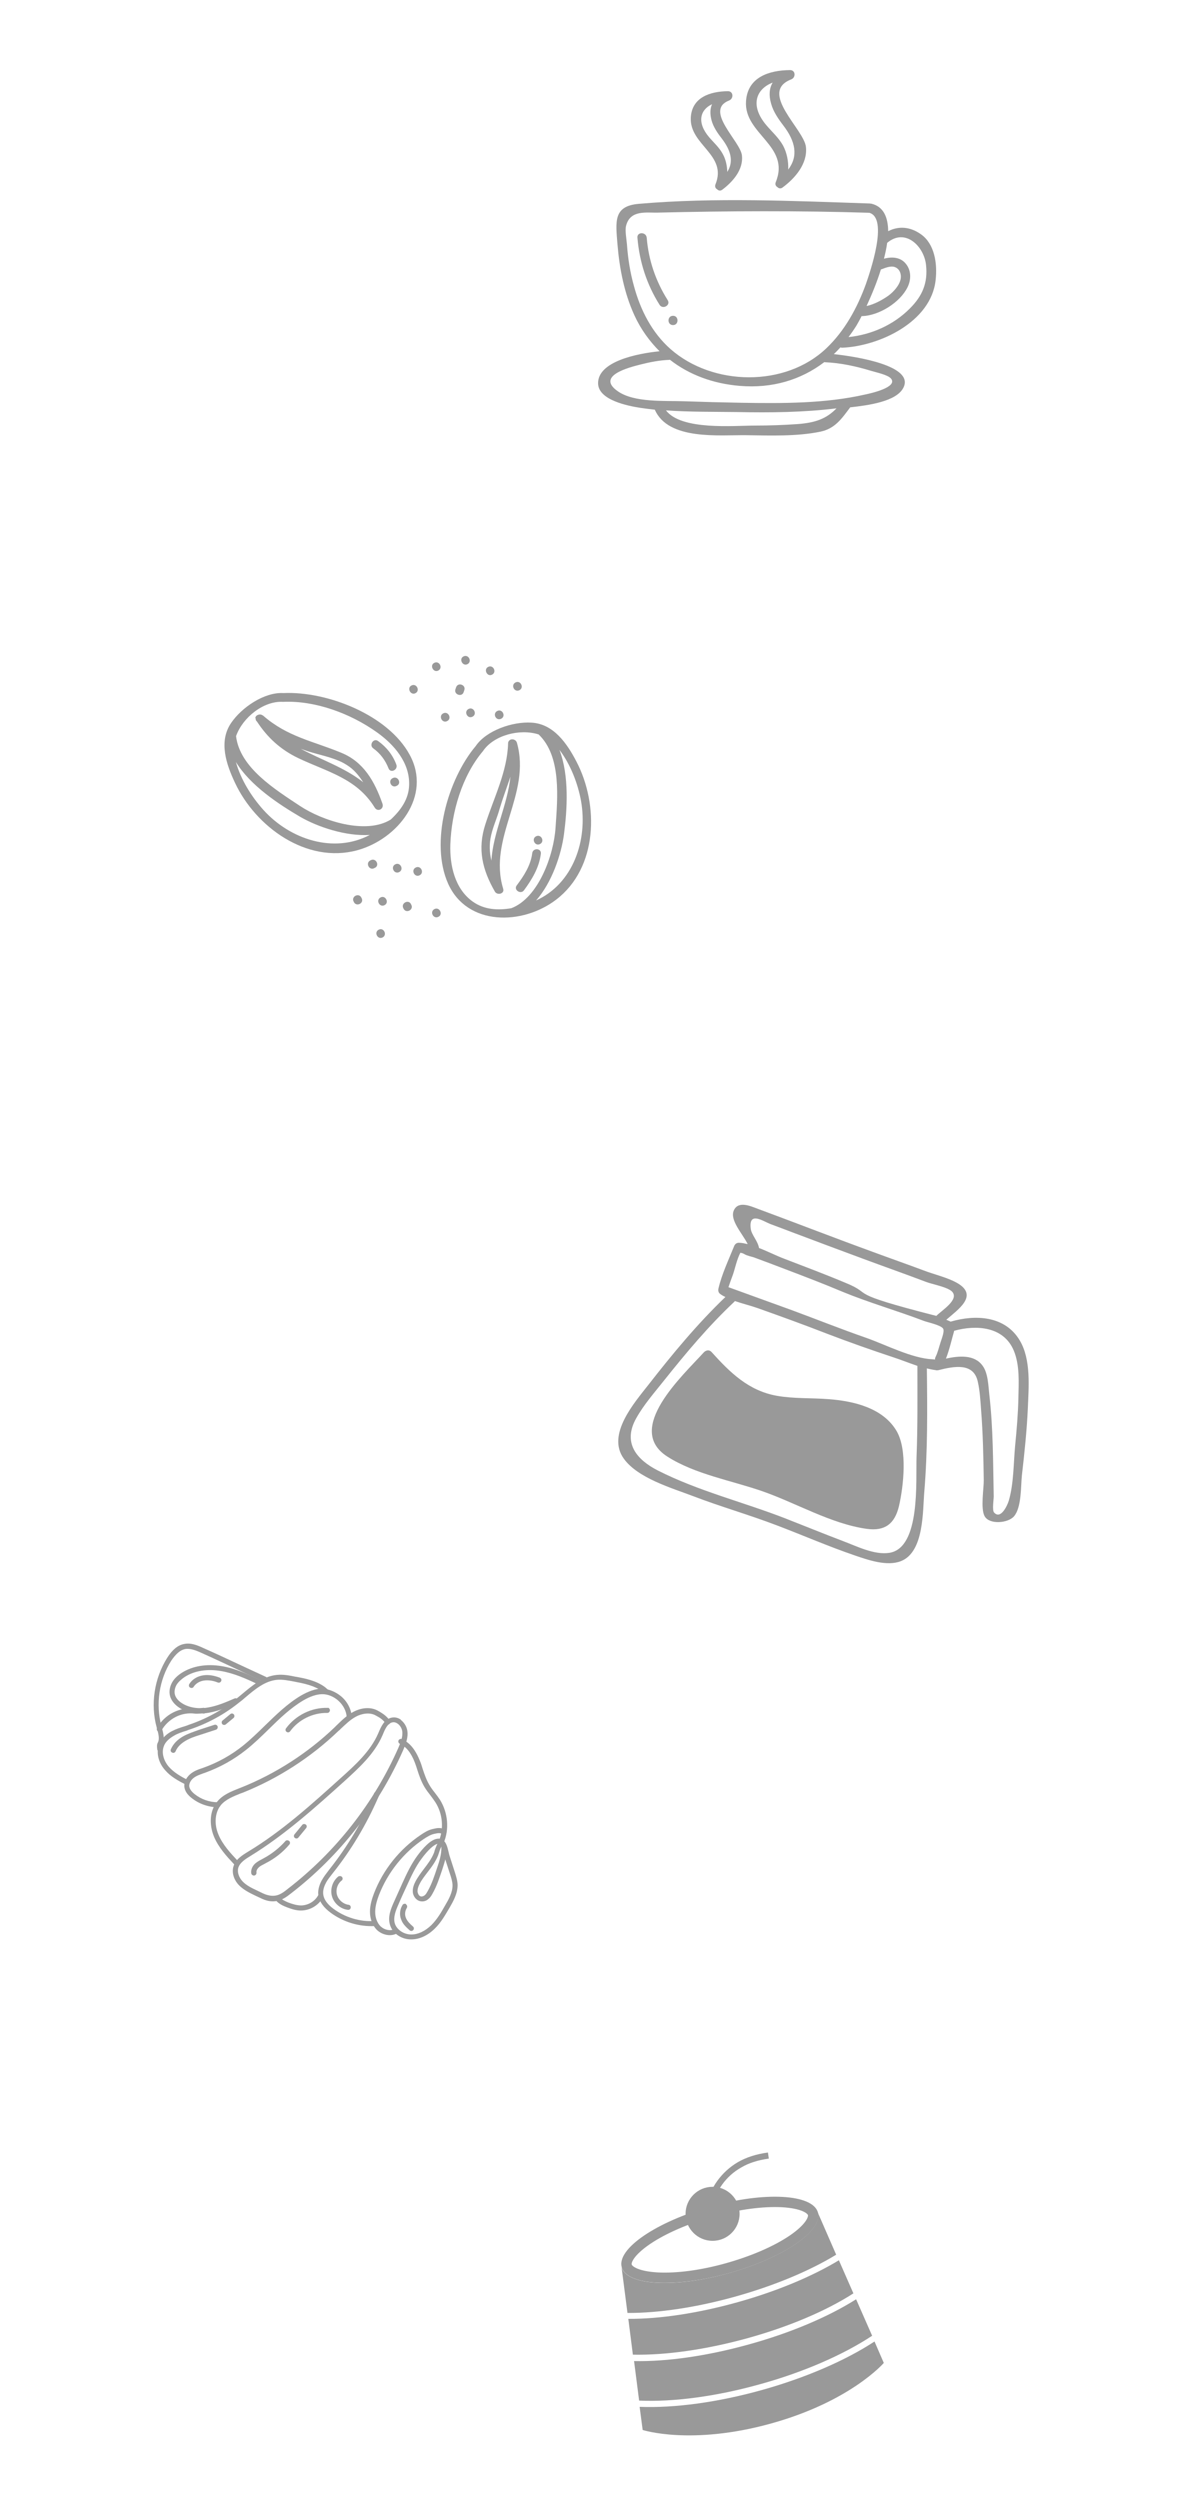 <?xml version="1.0" encoding="utf-8"?>
<!-- Generator: Adobe Illustrator 23.1.0, SVG Export Plug-In . SVG Version: 6.00 Build 0)  -->
<svg version="1.1" id="Слой_1" opacity="0.5" xmlns="http://www.w3.org/2000/svg" xmlns:xlink="http://www.w3.org/1999/xlink"
	 x="0px" y="0px" viewBox="0 0 700 1480.4" style="enable-background:new 0 0 700 1480.4;" xml:space="preserve">
<style type="text/css">
	.st0{fill:#333333;}
</style>
<g>
	<path class="st0" d="M423.7,109.2c-0.5,1.4,0.1,2.4,1,2.9c0.8,0.8,1.9,1.1,3.1,0.2c6.2-4.7,12.5-11.8,11.6-20.2
		c-0.8-8.4-22.7-26.7-7.6-32.6c2.8-1.1,2.6-5.5-0.7-5.5c-10.5,0.1-21.4,3.6-22,15.7C408.3,85.9,430.9,91.6,423.7,109.2z M420,81.3
		c-7.5-8.8-5.4-16.3,1.7-19.6c-1.2,2.6-1.3,5.8-0.3,9.6c1.1,4,3.6,7.6,6.1,10.8c5.4,7.1,7.1,13.6,3.2,19.7
		c-0.1-3.7-0.9-7.4-2.6-10.5C425.9,87.2,422.8,84.6,420,81.3z"/>
	<path class="st0" d="M459.4,107.9c-0.5,1.4,0.1,2.4,1,2.9c0.8,0.8,1.9,1.1,3.1,0.2c7.4-5.5,14.8-14,13.8-23.9
		c-1-10.5-28.4-32.5-8.7-40.1c2.8-1.1,2.6-5.5-0.7-5.5c-12.5,0.1-25.2,4.2-26.1,18.5C440.5,79.5,468.3,86.2,459.4,107.9z
		 M453.9,74.2c-9.8-11.5-6.4-21.4,3.7-25.3c-2,3.3-2.4,7.5-0.9,12.6c1.3,4.7,4.3,9,7.2,12.8c7.2,9.4,9,18.1,2.9,26.1
		c0.2-4.9-0.8-10-3.1-14.3C461,81.4,457.3,78.2,453.9,74.2z"/>
	<path class="st0" d="M545.5,138.8c-6.4-4.6-13.3-5.1-19.5-1.9c-0.1-8.2-2.7-14.6-10-16.3c-0.1-0.1-0.2,0-0.4,0
		c-0.1,0-0.2-0.1-0.4-0.1c-45.1-1.5-91.9-3.7-136.9,0.2c-15.2,1.3-13.7,10.5-12.6,24.2c1.2,14.3,4,28.7,10,41.8
		c3.8,8.3,9,15.4,14.9,21.3c-13.2,1.3-36.7,6-36.4,19.1c0.2,9.9,17.9,13.3,25,14.4c2.9,0.4,5.7,0.8,8.6,1.1
		c8,18.3,38.2,14.9,54.2,15.1c14.2,0.2,29.9,0.8,43.9-2.1c8.6-1.8,12.6-7.7,17.6-14.4c10.7-1.2,27.6-3.4,31.6-11.8
		c6.2-12.7-27.1-18.2-41.3-19.7c1.4-1.3,2.6-2.6,3.9-4c0.3,0.1,0.6,0.2,1,0.2c22.1-0.9,52.8-15.3,55.4-40.1
		C555.2,156.1,553.5,144.5,545.5,138.8z M522.2,159.4c2.1-0.8,5.3-2.1,7.6-1.3c3,1,4.1,4.2,3.6,7c-0.7,3.9-4.2,7.7-7.3,10
		c-3.4,2.4-8.4,5.2-12.9,6.1c2.9-6.3,6.1-13.9,8.5-21.7C521.9,159.5,522.1,159.5,522.2,159.4z M472.6,251.1
		c-8.5,0.6-17,0.9-25.5,0.9c-12.4,0-43.6,3-52.7-9c14,1,28.3,0.8,42.1,1c19.7,0.4,39.4,0.2,58.9-2.2
		C489.3,248.1,482.7,250.3,472.6,251.1z M488.6,214.5c9.3,0.4,18.4,2.4,27.3,5.1c2.9,0.9,9.9,2.3,11.8,4.6
		c4.1,5.1-11.9,8.7-15.3,9.4c-23.7,5.4-49,5.3-73.2,4.9c-11.4-0.2-22.9-0.5-34.3-0.9c-11.1-0.4-29.3,0.9-39-5.9
		c-13.1-9.1,6.4-14.1,13.6-15.9c5.5-1.4,11.2-2.5,16.9-2.7c0.1,0,0.2-0.1,0.3-0.1c11.5,9,25.7,14.2,41.4,15.5
		c19.2,1.6,36.2-3.5,50.1-14.1C488.2,214.4,488.4,214.5,488.6,214.5z M489.3,206.3c-24.3,23.1-67.2,22.4-92.2,0.4
		c-11-9.7-17.8-23.1-21.6-37.1c-2.3-8.1-3.6-16.4-4.2-24.8c-0.2-2.8-1.3-8.5-0.5-11.2c2.5-9.5,12.1-7.5,18.8-7.7
		c41.7-1,83.5-1.2,125.2,0.1c11.6,3.2,0.3,35.5-2,42.2C507.7,182.3,500.2,196,489.3,206.3z M538.9,182.6c-9.7,9.8-22.8,15.6-36.4,17
		c1.6-2.1,3.2-4.4,4.7-6.8c0.8-1.4,1.9-3.3,3.1-5.7c0.1,0,0.1,0.1,0.2,0.1c10.1-0.3,22.6-8.1,27-17.2c2.1-4.3,2.2-9.6-0.8-13.5
		c-3.2-4.3-8.5-4.6-13.2-3.3c0.8-3.2,1.5-6.4,1.9-9.4c10.7-9,21.8,2,23,13C549.6,167.4,546.3,175.2,538.9,182.6z"/>
	<path class="st0" d="M383,140.8c-0.3-3.6-5.9-3.6-5.5,0c1.2,14.3,5.5,27.6,13.1,39.7c1.9,3,6.8,0.2,4.8-2.8
		C388.3,166.4,384.1,154.1,383,140.8z"/>
	<path class="st0" d="M398.6,187c-3.6,0-3.6,5.5,0,5.5C402.1,192.5,402.1,187,398.6,187z"/>
</g>
<g>
	<path class="st0" d="M242.6,446.9c-12.8-23.6-49-37.7-74.7-36.5c-11.4-0.7-24.9,8.6-31.1,17.8c-7.4,11-2.8,24.4,2.4,35.4
		c12.2,26,42.3,48,72.3,39.9C235.7,496.9,255.9,471.2,242.6,446.9z M167.6,415.6c19.2-0.9,40.2,7,55.7,18.1
		c10.1,7.2,19.4,17.9,19,31.1c-0.2,8.4-5,15-10.9,20.5c-14.7,9.1-40.4,0.8-53.8-8.1c-14.6-9.7-35.6-22.6-37.8-41.3
		C143.7,424.8,156.2,414.9,167.6,415.6z M156,479.6c-7.1-7.9-13.4-18-16.3-28.4c8.5,14,25.5,25.1,38.1,32.5
		c10.4,6,27,11.6,41.2,10.7C197.8,505.6,171.9,497.2,156,479.6z"/>
	<path class="st0" d="M151.4,425.7L151.4,425.7c0,0.5,0.2,1.1,0.8,1.6l0,0c6.3,9.6,14,16.6,24.4,21.6c17.2,8.2,34.6,11.9,45.3,29.3
		c1.8,2.9,5.7,0.8,4.6-2.3c-4.6-13.1-11.1-24.8-24.5-30.2c-16.7-6.9-31.8-9.4-46.1-21.9c-0.1-0.1-0.2-0.1-0.4-0.2
		c-0.1,0-0.1-0.1-0.1-0.1c-0.3-0.2-0.5-0.3-0.8-0.3c-0.1-0.1-0.2-0.1-0.4-0.1s-0.3-0.1-0.5,0c-1.3,0.1-2.4,0.9-2.5,2.1
		C151.5,425.4,151.4,425.6,151.4,425.7z M184.8,445.6c6.8,2,14.6,3.5,20.6,7.4c4.1,2.5,7.1,6.2,9.7,10.2c-11-8.7-24.7-13.2-37-19.8
		C180.4,444.2,182.6,445,184.8,445.6z"/>
	<path class="st0" d="M230.1,455c1.2,3.1,5.8,0.8,4.6-2.3c-2.1-5.7-5.9-10.4-10.8-13.9c-2.7-2-5.5,2.4-2.9,4.3
		C225.3,446.2,228.2,450.2,230.1,455z"/>
	<path class="st0" d="M232.7,460.7c-0.1,0-0.1,0.1-0.2,0.1c-3,1.5-0.7,6.1,2.3,4.6c0.1,0,0.1-0.1,0.2-0.1
		C238,463.9,235.7,459.3,232.7,460.7z"/>
	<path class="st0" d="M314.7,427.9c-11.1-0.7-26.7,4.6-33,13.9c-16.6,19.8-27.2,57.1-16.3,81.5c11.3,25.1,44,24.7,64,9.4
		c24.7-18.9,25.3-56.2,12-81.7C335.9,440.4,327.9,428.6,314.7,427.9z M280,533.9c-10.7-7.6-13.7-21.6-13.3-33.9
		c0.7-19.1,6.9-40.5,19.3-55.2c6.3-9.4,21.7-13.5,33-9.9c13.6,13,11.2,37.7,10,55.2c-1,16-10,41.5-26.2,47.7
		C295,539.1,286.9,538.8,280,533.9z M317.5,533.2c9.4-10.7,14.9-27.2,16.5-39.2c1.9-14.4,3.2-34.7-2.7-50
		c6.6,8.7,10.9,19.9,12.8,30.3C348.2,497.6,339.4,523.3,317.5,533.2z"/>
	<path class="st0" d="M298,526.3c-9.2-30.3,16.8-56,8.1-86.6c0-0.1-0.1-0.2-0.1-0.2c-0.1-0.2-0.2-0.4-0.3-0.6
		c-0.1-0.1-0.1-0.2-0.2-0.2c-0.2-0.2-0.4-0.4-0.7-0.5c0,0-0.1,0-0.1-0.1c-1-0.5-2.4-0.4-3.1,0.4c-0.4,0.4-0.7,0.9-0.7,1.6
		c-0.4,16.6-8.5,32.4-13.5,48.1c-4.7,14.6-1.8,26.7,5.7,39.8C294.5,530.3,298.9,529.3,298,526.3z M290.9,494.4
		c1.2-5.2,3.5-10.1,4.9-15.2c2-6.7,4.4-13,6.5-19.3c-1.8,16.9-10.2,32.8-11.3,49.7C289.9,504.8,289.6,499.8,290.9,494.4z"/>
	<path class="st0" d="M315.2,505.2c-0.9,7.2-4.9,13.4-9.2,19.1c-2,2.7,2.4,5.5,4.3,2.9c4.8-6.5,9-13.5,10-21.6
		C320.8,502.2,315.6,501.9,315.2,505.2z"/>
	<path class="st0" d="M317.5,495.2c-3,1.5-0.7,6.1,2.3,4.6C322.8,498.3,320.5,493.7,317.5,495.2z"/>
	<path class="st0" d="M224.3,550.5c-3,1.5-0.7,6.1,2.3,4.6C229.5,553.6,227.3,549,224.3,550.5z"/>
	<path class="st0" d="M214.2,531.9c-0.1-0.2-0.2-0.3-0.2-0.4c-1.5-3-6.1-0.7-4.6,2.3c0.1,0.2,0.2,0.3,0.2,0.4
		C211.1,537.1,215.7,534.9,214.2,531.9z"/>
	<path class="st0" d="M234.1,511.8c-3,1.5-0.7,6.1,2.3,4.6C239.4,514.9,237.1,510.3,234.1,511.8z"/>
	<path class="st0" d="M238.8,537.7c0.1,0.2,0.2,0.3,0.2,0.4c1.5,3,6.1,0.7,4.6-2.3c-0.1-0.2-0.2-0.3-0.2-0.4
		C242,532.4,237.4,534.7,238.8,537.7z"/>
	<path class="st0" d="M225.4,531.4c-3,1.5-0.7,6.1,2.3,4.6S228.3,529.9,225.4,531.4z"/>
	<path class="st0" d="M219.7,509.3c-0.2,0.1-0.3,0.2-0.4,0.2c-3,1.5-0.7,6.1,2.3,4.6c0.2-0.1,0.3-0.2,0.4-0.2
		C225,512.5,222.7,507.9,219.7,509.3z"/>
	<path class="st0" d="M246.2,513.7c-3,1.5-0.7,6.1,2.3,4.6S249.2,512.2,246.2,513.7z"/>
	<path class="st0" d="M257.3,538.3c-3,1.5-0.7,6.1,2.3,4.6C262.6,541.5,260.3,536.8,257.3,538.3z"/>
	<path class="st0" d="M264.8,427c3-1.5,0.7-6.1-2.3-4.6S261.8,428.5,264.8,427z"/>
	<path class="st0" d="M246,410.5c3-1.5,0.7-6.1-2.3-4.6C240.8,407.3,243.1,411.9,246,410.5z"/>
	<path class="st0" d="M259.5,397.1c3-1.5,0.7-6.1-2.3-4.6C254.3,393.9,256.6,398.5,259.5,397.1z"/>
	<path class="st0" d="M291.4,399.5c3-1.5,0.7-6.1-2.3-4.6C286.2,396.3,288.5,401,291.4,399.5z"/>
	<path class="st0" d="M279.8,424.4c3-1.5,0.7-6.1-2.3-4.6S276.8,425.9,279.8,424.4z"/>
	<path class="st0" d="M274.6,409.8c0.1-0.4,0.3-0.8,0.4-1.2c1-3.1-3.8-4.8-4.9-1.6c-0.1,0.4-0.3,0.8-0.4,1.2
		C268.7,411.3,273.6,413,274.6,409.8z"/>
	<path class="st0" d="M276.8,393.3c3-1.5,0.7-6.1-2.3-4.6C271.6,390.1,273.9,394.7,276.8,393.3z"/>
	<path class="st0" d="M307.6,408.7c3-1.5,0.7-6.1-2.3-4.6C302.3,405.6,304.6,410.2,307.6,408.7z"/>
	<path class="st0" d="M296.8,425.6c3-1.5,0.7-6.1-2.3-4.6S293.7,427.1,296.8,425.6z"/>
</g>
<g>
	<path class="st0" d="M605.2,873.5c1.5-13.1,2.9-26.3,3.5-39.5c0.5-12.7,2-28.9-4.8-40.3c-8.7-14.6-26.2-15.4-40.9-11.1
		c-0.9-0.4-1.8-0.8-2.6-1.1c7-6.1,18.9-14.1,7.1-21.4c-5.9-3.6-14.3-5.4-20.7-7.9c-9.9-3.7-19.9-7.2-29.9-10.9
		c-22.8-8.3-45.4-17.1-68.1-25.5c-4.1-1.5-11.5-5-14.2,0.9c-2.6,5.8,5.1,13.7,8.2,20c-1.8-0.4-3.5-0.8-5.1-0.8
		c-1.3-0.1-2.4,0.7-2.9,1.9c-3.3,8.2-7.3,16.6-9.3,25.1c-0.3,1.3-0.1,2.5,1,3.3c0.9,0.7,2,1.3,3.1,1.8c-16.7,16-31.4,33.8-45.6,52
		c-8.2,10.5-24.9,29.4-14.6,43.7c8.3,11.6,28.4,17.4,41,22.2c16.4,6.3,33.4,11.1,49.8,17.4c15.3,5.8,30.4,12.4,45.9,17.7
		c7.9,2.7,19.2,6.7,27.5,3.4c13.8-5.5,12.8-29.9,13.8-41.2c2-24.3,1.8-48.6,1.5-72.9c1.7,0.4,3.5,0.8,5.1,1c0.3,0.1,0.7,0.2,1,0.1
		c0.2,0,0.3,0,0.5,0c9.8-2.5,21.2-4.6,23.6,6.9c1.2,5.3,1.5,10.9,1.9,16.3c1.1,13.9,1.4,27.8,1.6,41.8c0.1,4.8-2,16.8,0.5,21.4
		c2.8,5.1,13.8,4.2,17.4,0.1C605.1,892.6,604.5,879.7,605.2,873.5z M456.2,724.8c4.3,1.6,8.6,3.2,13,4.9c14,5.3,28,10.5,42,15.7
		c12.4,4.6,24.9,9,37.3,13.7c3.6,1.4,12.8,3,15.4,5.8c4.2,4.7-6,10.9-9.4,14.3c-55.6-14.2-36-12.3-53.6-19.5
		c-12.1-5.1-24.4-9.7-36.6-14.4c-4.3-1.6-9.6-4.3-14.8-6.3c-0.7-4.2-4.4-7.7-4.9-11.4C443.3,717,451.8,723.1,456.2,724.8z
		 M542.8,862.5c-0.5,14.2,2.5,54.1-16.1,57c-8.9,1.4-19.3-3.9-27.3-6.9c-11.6-4.4-23.1-9.1-34.6-13.6c-25-9.7-51.3-16.1-75.3-28.3
		c-12.5-6.4-21-16.4-12.6-31.1c4.5-8,10.7-15,16.4-22.2c13-16.3,26.3-32.2,41.5-46.5c0.2-0.2,0.3-0.3,0.4-0.5
		c4.6,1.6,9.6,2.8,13.5,4.2c13.8,4.9,27.6,9.9,41.2,15.2c12.8,4.9,25.8,9.5,38.8,13.8c4.6,1.5,9.6,3.5,14.6,5.2
		C543.3,826.7,543.5,844.6,542.8,862.5z M513,792.2c-14.7-5.1-29.2-10.9-43.8-16.3c-12.6-4.6-25.2-9.1-37.8-13.7l0,0
		c0.8-2.3,1.6-4.7,2.5-7c1.2-3.2,2.5-9.7,4.6-13.4c0.5,0.1,1.3,0.2,2.3,0.8c1.6,1,4,1.4,5.8,2c6.2,2.3,12.4,4.6,18.6,7
		c11.3,4.3,22.6,8.6,33.7,13.3c15.8,6.5,32.3,11.2,48.3,17.3c2.1,0.8,9.9,2.4,11.3,4.5c0.9,1.4-0.4,4.9-1.5,8.2
		c-0.9,2.7-1.6,5.9-2.9,8.5c-0.4,0.8-0.4,1.3-0.4,1.7c-0.3-0.1-0.8-0.2-1.4-0.2C540.1,804.4,524.4,796.2,513,792.2z M588.7,895.6
		c-1.2-1.3-0.2-7.7-0.2-9.5c-0.4-20-0.3-40.2-2.6-60.2c-0.6-5.2-0.7-12.8-4-17.2c-4.8-6.7-14-5.9-21.7-4.2
		c2.1-5.3,3.4-11.3,4.9-16.5c13.1-3.6,29.3-2.6,35.3,11.8c3.6,8.7,2.9,19.1,2.7,28.3c-0.2,9.3-1,18.5-1.9,27.7
		c-1,10.5-0.8,22.8-3.8,32.9C596.5,891.6,592.6,900,588.7,895.6z"/>
	<path class="st0" d="M490.7,828.5c-10.2-0.8-20.6-0.2-30.7-2c-16.7-3-27.6-13.7-38.6-25.9c-1-1.1-2.3-1.2-3.3-0.7
		c-0.2,0.1-0.4,0.2-0.6,0.3c-0.1,0.1-0.2,0.1-0.2,0.2c-0.1,0.1-0.3,0.2-0.4,0.3c-12.5,13.8-47.3,45.4-21.7,61.8
		c16.4,10.5,38.1,14.2,56.2,20.5c19.9,6.9,40.9,19.4,61.9,22.3c10.8,1.5,16.6-3,19.1-13.5c2.7-11.9,5.1-33.2-1.4-44.4
		C522.9,833.6,505.4,829.6,490.7,828.5z"/>
</g>
<g>
	<g>
		<g>
			<path class="st0" d="M237.7,1018.7c1.8,1.5,3.1,3.7,3.5,6c0.7,4.1-0.9,8-2.5,11.8c-14.7,33.2-37.6,62.5-66.4,84.7
				c-2.5,2-5.1,3.8-8.1,4.4c-3.2,0.7-6.5,0.1-10.2-1.8l-3.2-1.5l0,0c-3.1-1.5-6.5-3.2-9.2-5.9c-3.1-3.2-4.4-7.4-3.4-11
				c1.2-4.4,5.4-6.9,8.8-9c20.2-12.2,37.9-28.3,55.2-43.9c8-7.2,17.1-15.4,21.7-25.9l0.3-0.7c1.5-3.5,3.4-7.9,7.7-8.8
				c1.9-0.4,3.8,0,5.5,1.2C237.3,1018.4,237.5,1018.5,237.7,1018.7z M151.9,1119.3l3.3,1.6c3.1,1.5,5.8,2,8.3,1.5s4.7-2.1,6.9-3.9
				c28.4-21.9,51-50.7,65.5-83.5c1.4-3.3,2.8-6.7,2.3-10c-0.3-1.7-1.4-3.5-2.8-4.4c-0.7-0.5-1.8-1-3.1-0.7c-2.7,0.6-4.2,3.8-5.5,7
				l-0.3,0.7c-4.8,11.1-14.2,19.5-22.4,27c-17.3,15.6-35.3,31.8-55.6,44.3c-3.1,1.9-6.5,4-7.4,7.2c-0.7,2.5,0.4,5.7,2.6,8
				C145.9,1116.4,148.9,1117.9,151.9,1119.3L151.9,1119.3z"/>
		</g>
		<g>
			<path class="st0" d="M228.2,1015.9c1,0.9,1.9,1.8,2.7,3c0.4,0.7,0.2,1.6-0.5,2.1c-0.7,0.4-1.6,0.2-2.1-0.5
				c-1.3-2.1-3.5-3.5-5.8-4.7c-3.7-2.1-8.6-1-11.7,0.7c-3.4,1.8-6.3,4.7-9.2,7.4c-0.3,0.4-0.7,0.7-1.1,1
				c-16.3,15.7-35.9,28.3-56.9,36.7l-0.9,0.3c-4.5,1.8-9.1,3.6-12,7.1c-3.4,4.3-4,11.1-1.3,17.4c2.5,6,7.1,10.9,11.5,15.6
				c0.5,0.6,0.5,1.6-0.1,2.1s-1.6,0.5-2.1-0.1c-4.4-4.7-9.3-10-12-16.5c-3-7.4-2.4-15.4,1.8-20.5c3.3-4.2,8.4-6.2,13.2-8.1l0.8-0.3
				c20.6-8.2,39.9-20.6,55.9-36c0.3-0.4,0.7-0.7,1-1c3-2.9,6-5.9,9.8-7.9c5.1-2.7,10.5-3,14.6-0.7
				C225.4,1013.9,226.9,1014.8,228.2,1015.9z"/>
		</g>
		<g>
			<path class="st0" d="M201.8,1004.3c3.7,3,6.2,7.5,6.5,12.2c0.1,0.8-0.6,1.5-1.4,1.6c-0.8,0.1-1.5-0.6-1.6-1.4
				c-0.4-7.2-7.5-13.7-14.7-13.5c-3.3,0.1-6.9,1.3-11,3.7c-7.6,4.5-14.2,10.9-20.5,17.1c-4.3,4.2-8.7,8.5-13.4,12.2
				c-7.3,5.8-15.4,10.3-24.2,13.5l-0.9,0.3c-2.1,0.8-4.1,1.4-5.8,2.7c-1.4,1-3,3.1-2.7,5.2c0.2,1.4,1.3,3,3.2,4.5
				c3.9,3.1,8.8,4.8,13.8,4.8c0.8,0,1.5,0.7,1.5,1.5s-0.7,1.5-1.5,1.5c-5.7-0.1-11.2-2-15.6-5.5c-2.6-2-4-4.2-4.3-6.5
				c-0.4-3.5,1.8-6.4,4-8.1c2-1.5,4.3-2.4,6.6-3.1l0.8-0.3c8.4-3,16.3-7.4,23.3-13c4.6-3.7,9-8,13.1-12c6.5-6.3,13.1-12.8,21.1-17.6
				c4.7-2.7,8.7-4.1,12.5-4.2C194.6,1000.1,198.6,1001.7,201.8,1004.3z"/>
		</g>
		<g>
			<path class="st0" d="M192.7,999.2L192.7,999.2c0.3,0.3,0.5,0.5,0.8,0.7c0.3,0.3,0.5,0.4,0.8,0.7c0.6,0.6,0.7,1.5,0.1,2.1
				c-0.6,0.7-1.5,0.7-2.1,0.1c-0.2-0.2-0.4-0.4-0.7-0.6c-0.3-0.2-0.5-0.4-0.7-0.6c-4.8-3.6-11.2-4.8-16.9-5.9c-3.2-0.6-6.7-1.3-10-1
				c-7.2,0.7-13.1,5.7-18.9,10.6c-1,0.9-2.2,1.9-3.3,2.7c-8.8,7.1-18.7,12.5-29.4,16.1c-0.6,0.2-1.3,0.4-1.9,0.7
				c-2.6,0.8-5.1,1.6-7.3,2.9c-2.1,1.2-5.1,3.2-6.2,6.4c-1.4,3.6-0.2,8.4,3,12.1c3,3.4,7,5.7,11.5,8c0.7,0.4,1,1.3,0.6,2
				s-1.3,1-2,0.6c-4.7-2.4-9.1-4.8-12.4-8.7c-4-4.5-5.3-10.5-3.5-15.1c1.6-4,5.1-6.6,7.6-7.9c2.5-1.3,5.2-2.2,7.9-3
				c0.6-0.2,1.3-0.4,1.9-0.7c10.4-3.5,20-8.7,28.5-15.6c1.1-0.9,2.2-1.8,3.3-2.7c6.2-5.2,12.5-10.5,20.5-11.3
				c3.7-0.4,7.4,0.3,10.8,1C180.5,993.8,187.3,995.1,192.7,999.2L192.7,999.2z"/>
		</g>
		<g>
			<path class="st0" d="M158,993.5c0.5,0.4,0.7,1.2,0.4,1.8c-0.4,0.8-1.3,1.1-2,0.7l-14.9-7c-7.3-3.4-14.9-7-22.3-10.3
				c-3.3-1.5-6.7-2.8-9.7-2.2c-2.8,0.6-5.4,2.9-8.1,6.9c-7.2,11.3-9.3,25.8-5.8,38.7l0.2,0.7c0.9,3.4,2,7.2,0.2,10.7
				c-0.2,0.3-0.1,1.1,0.1,1.7v0.2c0.1,0.8-0.4,1.6-1.3,1.7c-0.8,0.1-1.6-0.4-1.7-1.3v-0.2c-0.1-1-0.3-2.4,0.3-3.6
				c1.3-2.3,0.4-5.4-0.4-8.4l-0.2-0.7c-3.8-13.8-1.4-29.1,6.2-41.2c3-4.8,6.3-7.5,9.9-8.2c4-0.9,7.7,0.6,11.6,2.4
				c7.5,3.3,15.1,6.9,22.4,10.3l14.9,6.9C157.8,993.4,157.9,993.5,158,993.5z"/>
		</g>
		<g>
			<path class="st0" d="M154,994.7c0.5,0.4,0.7,1.2,0.4,1.8c-0.4,0.8-1.3,1.1-2,0.7c-6.7-3.2-13.9-6.4-21.5-7.7
				c-8.2-1.4-15.8-0.2-21.5,3.5c-2.1,1.4-3.7,2.9-4.8,4.6c-1.1,1.9-1.5,4.1-1,5.9c0.5,1.8,1.9,3.6,4.1,5c4,2.6,9.5,3.6,15.4,2.6
				c5.5-0.9,10.8-3.2,15.9-5.4c0.8-0.3,1.6,0.1,2,0.8c0.3,0.8-0.1,1.6-0.8,2c-5.2,2.3-10.7,4.7-16.6,5.7c-6.7,1.1-13,0-17.6-3.1
				c-1.9-1.3-4.4-3.5-5.3-6.8c-0.7-2.6-0.2-5.6,1.3-8.2c1.2-2.1,3.2-4,5.7-5.6c6.3-4,14.7-5.4,23.6-3.9c8,1.3,15.4,4.7,22.3,8
				C153.8,994.6,153.9,994.6,154,994.7z"/>
		</g>
		<g>
			<path class="st0" d="M121.4,1011.6c0.3,0.3,0.5,0.5,0.5,1c0.1,0.8-0.5,1.6-1.3,1.7c-0.6,0.1-1.2,0.2-1.8,0.3h-0.2
				c-1.3,0.2-2.4,0.2-3.3,0.1c-3.8-0.5-7.8,0.2-11.3,2s-6.4,4.6-8.3,7.9c-0.4,0.8-1.3,1-2.1,0.6c-0.8-0.4-0.9-1.4-0.6-2.1
				c2.2-3.8,5.6-7.1,9.6-9.1s8.6-2.8,13-2.3c0.7,0.1,1.5,0.1,2.5-0.1h0.2c0.7-0.1,1.3-0.2,1.9-0.3
				C120.7,1011.2,121.1,1011.3,121.4,1011.6z"/>
		</g>
		<g>
			<path class="st0" d="M122.2,1011.8c0.2,0.2,0.4,0.4,0.5,0.7c0.2,0.8-0.2,1.6-1,1.9l-0.7,0.2c-0.8,0.2-1.6-0.2-1.9-1
				c-0.2-0.8,0.2-1.6,1-1.9l0.7-0.2C121.3,1011.3,121.8,1011.4,122.2,1011.8z"/>
		</g>
		<g>
			<path class="st0" d="M262.6,1089.8c1.9,1.5,2.5,4.6,3.1,7c0.2,0.8,0.3,1.4,0.5,2l3.2,9.9c0.7,2.3,1.5,4.7,1.6,7.3
				c0.1,5.2-2.6,9.9-4.8,13.7c-2.5,4.2-5,8.7-8.6,12.2c-4.2,4.2-9.2,6.5-14,6.5c-5.9,0.1-11.3-3.7-12.7-8.8
				c-1.3-4.6,0.5-9.2,2.5-13.6c1.6-3.6,3.3-7.4,4.9-10.9c2.5-5.5,5.2-11.3,8.9-16.3c3.1-4.2,7.7-9.5,11.8-10
				c1.3-0.2,2.5,0.1,3.5,0.8C262.4,1089.7,262.4,1089.8,262.6,1089.8z M266.5,1109.7l-3.2-9.9c-0.2-0.6-0.4-1.4-0.6-2.3
				c-0.5-1.9-1.1-4.6-2.2-5.4c-0.3-0.2-0.7-0.3-1.2-0.3c-2.2,0.3-5.9,3.7-9.7,8.9c-3.6,4.8-6.1,10.4-8.6,15.8
				c-1.6,3.5-3.3,7.1-4.9,10.9c-1.8,4-3.3,7.9-2.3,11.5c1.1,3.7,5.3,6.6,9.8,6.6c4,0,8.2-2,11.9-5.6c3.3-3.3,5.8-7.5,8.1-11.6
				c2-3.4,4.5-7.7,4.4-12.1C267.9,1114,267.2,1111.8,266.5,1109.7L266.5,1109.7z"/>
		</g>
		<g>
			<path class="st0" d="M241.7,1032.1c2.8,2.3,5.1,5.9,6.9,10.4c0.7,1.6,1.2,3.2,1.7,4.9c1.1,3.3,2.2,6.5,3.9,9.4
				c0.9,1.6,2,3.1,3.2,4.6c1.1,1.4,2.2,2.9,3.2,4.4c4.7,7.6,5.6,17.4,2.1,25.6c-0.3,0.8-1.2,1.2-2,0.8s-1.2-1.2-0.8-2
				c3-7.4,2.3-16.1-2-22.9c-0.9-1.4-1.9-2.7-3-4.2c-1.2-1.5-2.4-3.1-3.5-4.9c-1.9-3.2-3.1-6.6-4.2-10c-0.5-1.6-1-3.2-1.6-4.7
				c-2.2-5.7-5.2-9.3-8.8-10.9c-0.8-0.4-1.1-1.3-0.8-2c0.4-0.8,1.3-1.1,2-0.8C239.4,1030.5,240.6,1031.2,241.7,1032.1z"/>
		</g>
		<g>
			<path class="st0" d="M262.1,1090.1c0,0.1,0.1,0.1,0.1,0.1c0.6,0.6,0.6,1.5,0.1,2.1c-0.1,0.1-0.1,0.1-0.1,0.2
				c0.2-0.2,0.5-0.2,0.8-0.3c0.8,0,1.5,0.6,1.6,1.5c0.2,4.7-1.4,9.3-2.7,13.4c-1.6,4.7-3.2,9.7-5.7,14.1c-0.6,1.1-1.3,2.3-2.3,3.1
				c-1.2,1.2-2.7,1.7-4.2,1.6c-2.6-0.1-4.8-2.4-5.2-5.2c-0.3-2.6,0.7-4.9,1.5-6.5c1.4-2.7,3.3-5.2,5.1-7.6c2.3-3,4.4-5.8,5.8-9.2
				c0.2-0.5,0.4-1,0.5-1.6c0.7-1.9,1.3-3.9,2.8-5.5C260.6,1089.7,261.5,1089.6,262.1,1090.1z M248.4,1122.5c0.3,0.3,0.8,0.5,1.2,0.5
				c0.7,0,1.4-0.3,2-0.8c0.7-0.6,1.2-1.5,1.7-2.4c2.4-4.2,4-9.1,5.5-13.6c1.4-4,2.7-8.2,2.6-12.4c0-0.2,0-0.3,0.1-0.5
				c-0.6,1-1,2.1-1.4,3.4c-0.2,0.6-0.4,1.2-0.6,1.8c-1.4,3.7-3.8,6.9-6.2,10c-1.8,2.4-3.6,4.6-4.8,7.1c-1,1.9-1.3,3.4-1.2,4.7
				C247.5,1121.2,247.8,1122,248.4,1122.5z"/>
		</g>
		<g>
			<path class="st0" d="M263.9,1083.6c0.5,0.4,0.7,1.3,0.3,1.9c-0.4,0.8-1.4,0.9-2.1,0.6c-1.5-0.9-2.6-0.7-4.9-0.2s-4.3,1.8-6.3,3.1
				c-11.9,8-21.3,19.8-26.5,33.2c-1,2.7-2.2,6.3-2.2,9.9c0,3.5,1.2,6.6,3.2,8.6c2.3,2.1,5.7,2.9,8.1,1.6c0.7-0.4,1.6-0.1,2,0.7
				c0.4,0.7,0.1,1.6-0.7,2c-3.6,1.8-8.4,0.8-11.6-2.2c-2.6-2.6-4.1-6.5-4.1-10.8c0-4.1,1.3-8,2.4-10.9c5.4-14,15.2-26.2,27.7-34.6
				c2.1-1.4,4.4-2.9,7.2-3.5c2.5-0.6,4.7-1,7.1,0.4C263.8,1083.4,263.9,1083.5,263.9,1083.6z"/>
		</g>
		<g>
			<path class="st0" d="M224,1061.6c0.5,0.4,0.7,1,0.4,1.7c-0.1,0.2-0.1,0.3-0.2,0.5c-0.1,0.3-0.2,0.7-0.4,1
				c-6.9,15.7-15.7,30.5-26.4,44l-0.4,0.5c-1.5,2-3.1,3.8-4.1,5.9c-0.9,1.7-1.9,4.3-1.4,7c0.5,2.8,2.5,5.5,6,8.1
				c6.9,5.1,15.7,7.8,24.3,7.2c0.8-0.1,1.5,0.6,1.6,1.4s-0.6,1.5-1.4,1.6c-9.3,0.5-18.8-2.4-26.2-7.9c-4.2-3.1-6.6-6.5-7.2-10
				c-0.5-2.7,0.2-5.8,1.8-8.9c1.3-2.4,2.9-4.4,4.4-6.4l0.4-0.5c10.5-13.3,19.2-27.8,25.9-43.3c0.1-0.2,0.2-0.4,0.2-0.7
				c0.1-0.3,0.1-0.5,0.2-0.8c0.3-0.8,1.2-1.2,2-0.9C223.8,1061.5,224,1061.6,224,1061.6z"/>
		</g>
		<g>
			<path class="st0" d="M190.7,1122.1c0.5,0.4,0.7,1.3,0.3,1.9c-2.5,4.3-7.4,7.2-12.5,7.3c-3,0.1-5.9-0.9-8.3-1.8
				c-2.4-0.9-5.1-2.1-6.8-4.2c-0.5-0.6-0.4-1.6,0.2-2.1c0.6-0.5,1.6-0.4,2.1,0.2c1.3,1.6,3.4,2.5,5.4,3.3c2.2,0.8,4.8,1.6,7.3,1.6
				c4-0.1,7.9-2.3,9.9-5.8c0.4-0.8,1.4-0.9,2.1-0.6C190.6,1122,190.6,1122,190.7,1122.1z"/>
		</g>
	</g>
	<g>
		<path class="st0" d="M130.6,993.7c0.5,0.4,0.7,1.1,0.4,1.7c-0.3,0.8-1.2,1.2-2,0.9c-2.9-1.2-5.7-1.5-8-1.2
			c-2.7,0.3-5.1,1.8-6.3,3.7c-0.4,0.8-1.4,0.9-2.1,0.5c-0.8-0.4-0.9-1.4-0.5-2.1c1.7-2.8,4.8-4.7,8.5-5.2c2.9-0.4,6,0.1,9.5,1.4
			C130.2,993.5,130.4,993.6,130.6,993.7z"/>
	</g>
	<g>
		<path class="st0" d="M128.4,1021.6c0.2,0.2,0.4,0.4,0.5,0.7c0.2,0.8-0.2,1.6-0.9,1.9l-9.5,3.1c-2.9,0.9-5.9,1.9-8.6,3.5
			c-2,1.2-4.6,3.1-5.9,6.2c-0.3,0.8-1.2,1.2-2,0.8c-0.8-0.3-1.2-1.2-0.8-2c1.3-3,3.7-5.6,7.2-7.6c3-1.7,6.2-2.7,9.2-3.8l9.5-3.1
			C127.5,1021.2,128.1,1021.3,128.4,1021.6z"/>
	</g>
	<g>
		<path class="st0" d="M138.3,1015c0.1,0.1,0.2,0.1,0.2,0.2c0.5,0.6,0.4,1.6-0.2,2.1l-4.6,3.8c-0.6,0.5-1.6,0.4-2.1-0.2
			c-0.5-0.7-0.4-1.6,0.2-2.1l4.6-3.8C137,1014.5,137.7,1014.5,138.3,1015z"/>
	</g>
	<g>
		<path class="st0" d="M194.9,1011.6c0.3,0.3,0.5,0.7,0.5,1.2c-0.1,0.8-0.7,1.5-1.5,1.5c-8.6-0.2-17.1,4-22.1,10.9
			c-0.5,0.7-1.4,0.8-2.1,0.3c-0.7-0.5-0.8-1.4-0.3-2.1c5.7-7.7,15.1-12.4,24.7-12.1C194.4,1011.2,194.7,1011.3,194.9,1011.6z"/>
	</g>
	<g>
		<path class="st0" d="M171.2,1090.1L171.2,1090.1c0.7,0.5,0.7,1.5,0.2,2.1c-3.9,4.6-8.7,8.4-14.1,11.1c-0.2,0.2-0.4,0.2-0.7,0.4
			c-1.2,0.6-2.4,1.2-3.3,2c-0.8,0.8-1.6,1.9-1.4,3.1c0.1,0.8-0.4,1.6-1.3,1.8c-0.8,0.1-1.6-0.4-1.8-1.3c-0.3-2,0.5-4.2,2.4-5.9
			c1.3-1.1,2.6-1.8,4-2.5c0.2-0.2,0.4-0.2,0.7-0.4c4.9-2.6,9.5-6.2,13.2-10.4C169.6,1089.6,170.6,1089.6,171.2,1090.1z"/>
	</g>
	<g>
		<path class="st0" d="M181.1,1080.4c0.7,0.5,0.7,1.5,0.2,2.1l-4.6,5.6c-0.5,0.7-1.5,0.7-2.1,0.2c-0.7-0.5-0.7-1.5-0.2-2.1l4.6-5.6
			C179.4,1080,180.4,1079.9,181.1,1080.4z"/>
	</g>
	<g>
		<path class="st0" d="M202.4,1111.3c0.1,0.1,0.2,0.1,0.2,0.2c0.5,0.6,0.4,1.6-0.3,2.1c-2.5,1.9-3.6,5.5-2.7,8.5
			c0.9,3,3.7,5.4,6.8,5.8c0.9,0.1,1.4,0.8,1.3,1.7c-0.1,0.9-0.8,1.4-1.7,1.3c-4.3-0.5-8.2-3.8-9.4-8s0.3-9,3.8-11.8
			C201.1,1110.8,201.9,1110.8,202.4,1111.3z"/>
	</g>
	<g>
		<path class="st0" d="M240.6,1127.8c0.6,0.5,0.7,1.3,0.3,2c-1.1,1.8-1.3,4.1-0.5,5.9c0.8,2,2.6,3.7,4.2,5.1
			c0.6,0.5,0.7,1.5,0.1,2.1c-0.5,0.6-1.5,0.7-2.1,0.1c-1.8-1.6-4-3.5-5-6.3c-1.2-2.8-0.8-6.2,0.8-8.7c0.4-0.7,1.4-0.9,2.1-0.5
			C240.5,1127.7,240.5,1127.8,240.6,1127.8z"/>
	</g>
</g>
<g>
	<path class="st0" d="M420.8,1306.6c-32.1,9-55.6,25-52.6,35.9s31.5,12.4,63.6,3.5c32.1-9,55.6-25,52.6-35.9
		C481.3,1299.2,452.9,1297.6,420.8,1306.6z M467.8,1323.7c-9.4,6.4-22.8,12.2-37.7,16.4c-14.9,4.2-29.3,6.1-40.7,5.5
		c-11.6-0.7-15-3.7-15.3-4.7s1.1-5.4,10.7-12c9.4-6.4,22.8-12.2,37.7-16.4c14.9-4.2,29.3-6.1,40.7-5.5c11.6,0.7,15,3.7,15.3,4.7
		C478.7,1312.7,477.4,1317.1,467.8,1323.7z"/>
	<g>
		<ellipse class="st0" cx="422" cy="1310.9" rx="16" ry="16"/>
	</g>
	<g>
		<path class="st0" d="M421.8,1307.2l-3.6-0.7c2.1-10.9,9.2-20.6,18.8-26.2c5-2.9,11-4.8,17.8-5.7l0.5,3.6
			c-6.4,0.9-11.9,2.6-16.4,5.3C430,1288.5,423.7,1297.3,421.8,1307.2z"/>
	</g>
	<g>
		<g>
			<path class="st0" d="M505.4,1358l-8.6-19.6c-16,9.7-37.2,18.5-60.2,24.9s-45.7,9.9-64.5,9.8l2.7,21.2c19.4,0.4,43.4-3,67.7-9.7
				C466.8,1377.9,489.1,1368.5,505.4,1358z"/>
		</g>
		<g>
			<path class="st0" d="M450.1,1411.8c25.7-7.1,49.3-17.4,66.4-28.7l-9.5-21.6c-16.6,10.5-39.1,20-63.4,26.7
				c-24.4,6.8-48.4,10.3-68.1,9.9l3,23.4C399,1422.4,424.4,1419,450.1,1411.8z"/>
		</g>
		<g>
			<path class="st0" d="M517.9,1386.5c-17.4,11.4-41.1,21.6-66.9,28.8c-25.9,7.2-51.4,10.7-72.2,9.9l1.8,13.7c0,0,28.6,9.3,75.9-3.8
				s66.9-35.9,66.9-35.9L517.9,1386.5z"/>
		</g>
		<g>
			<path class="st0" d="M484.3,1310.1c3,10.9-20.5,26.9-52.6,35.9s-60.6,7.4-63.6-3.5l3.5,27.1c18.5,0.1,41-3.3,63.9-9.7
				c22.9-6.4,44-15.2,59.7-24.8L484.3,1310.1z"/>
		</g>
	</g>
</g>
</svg>
